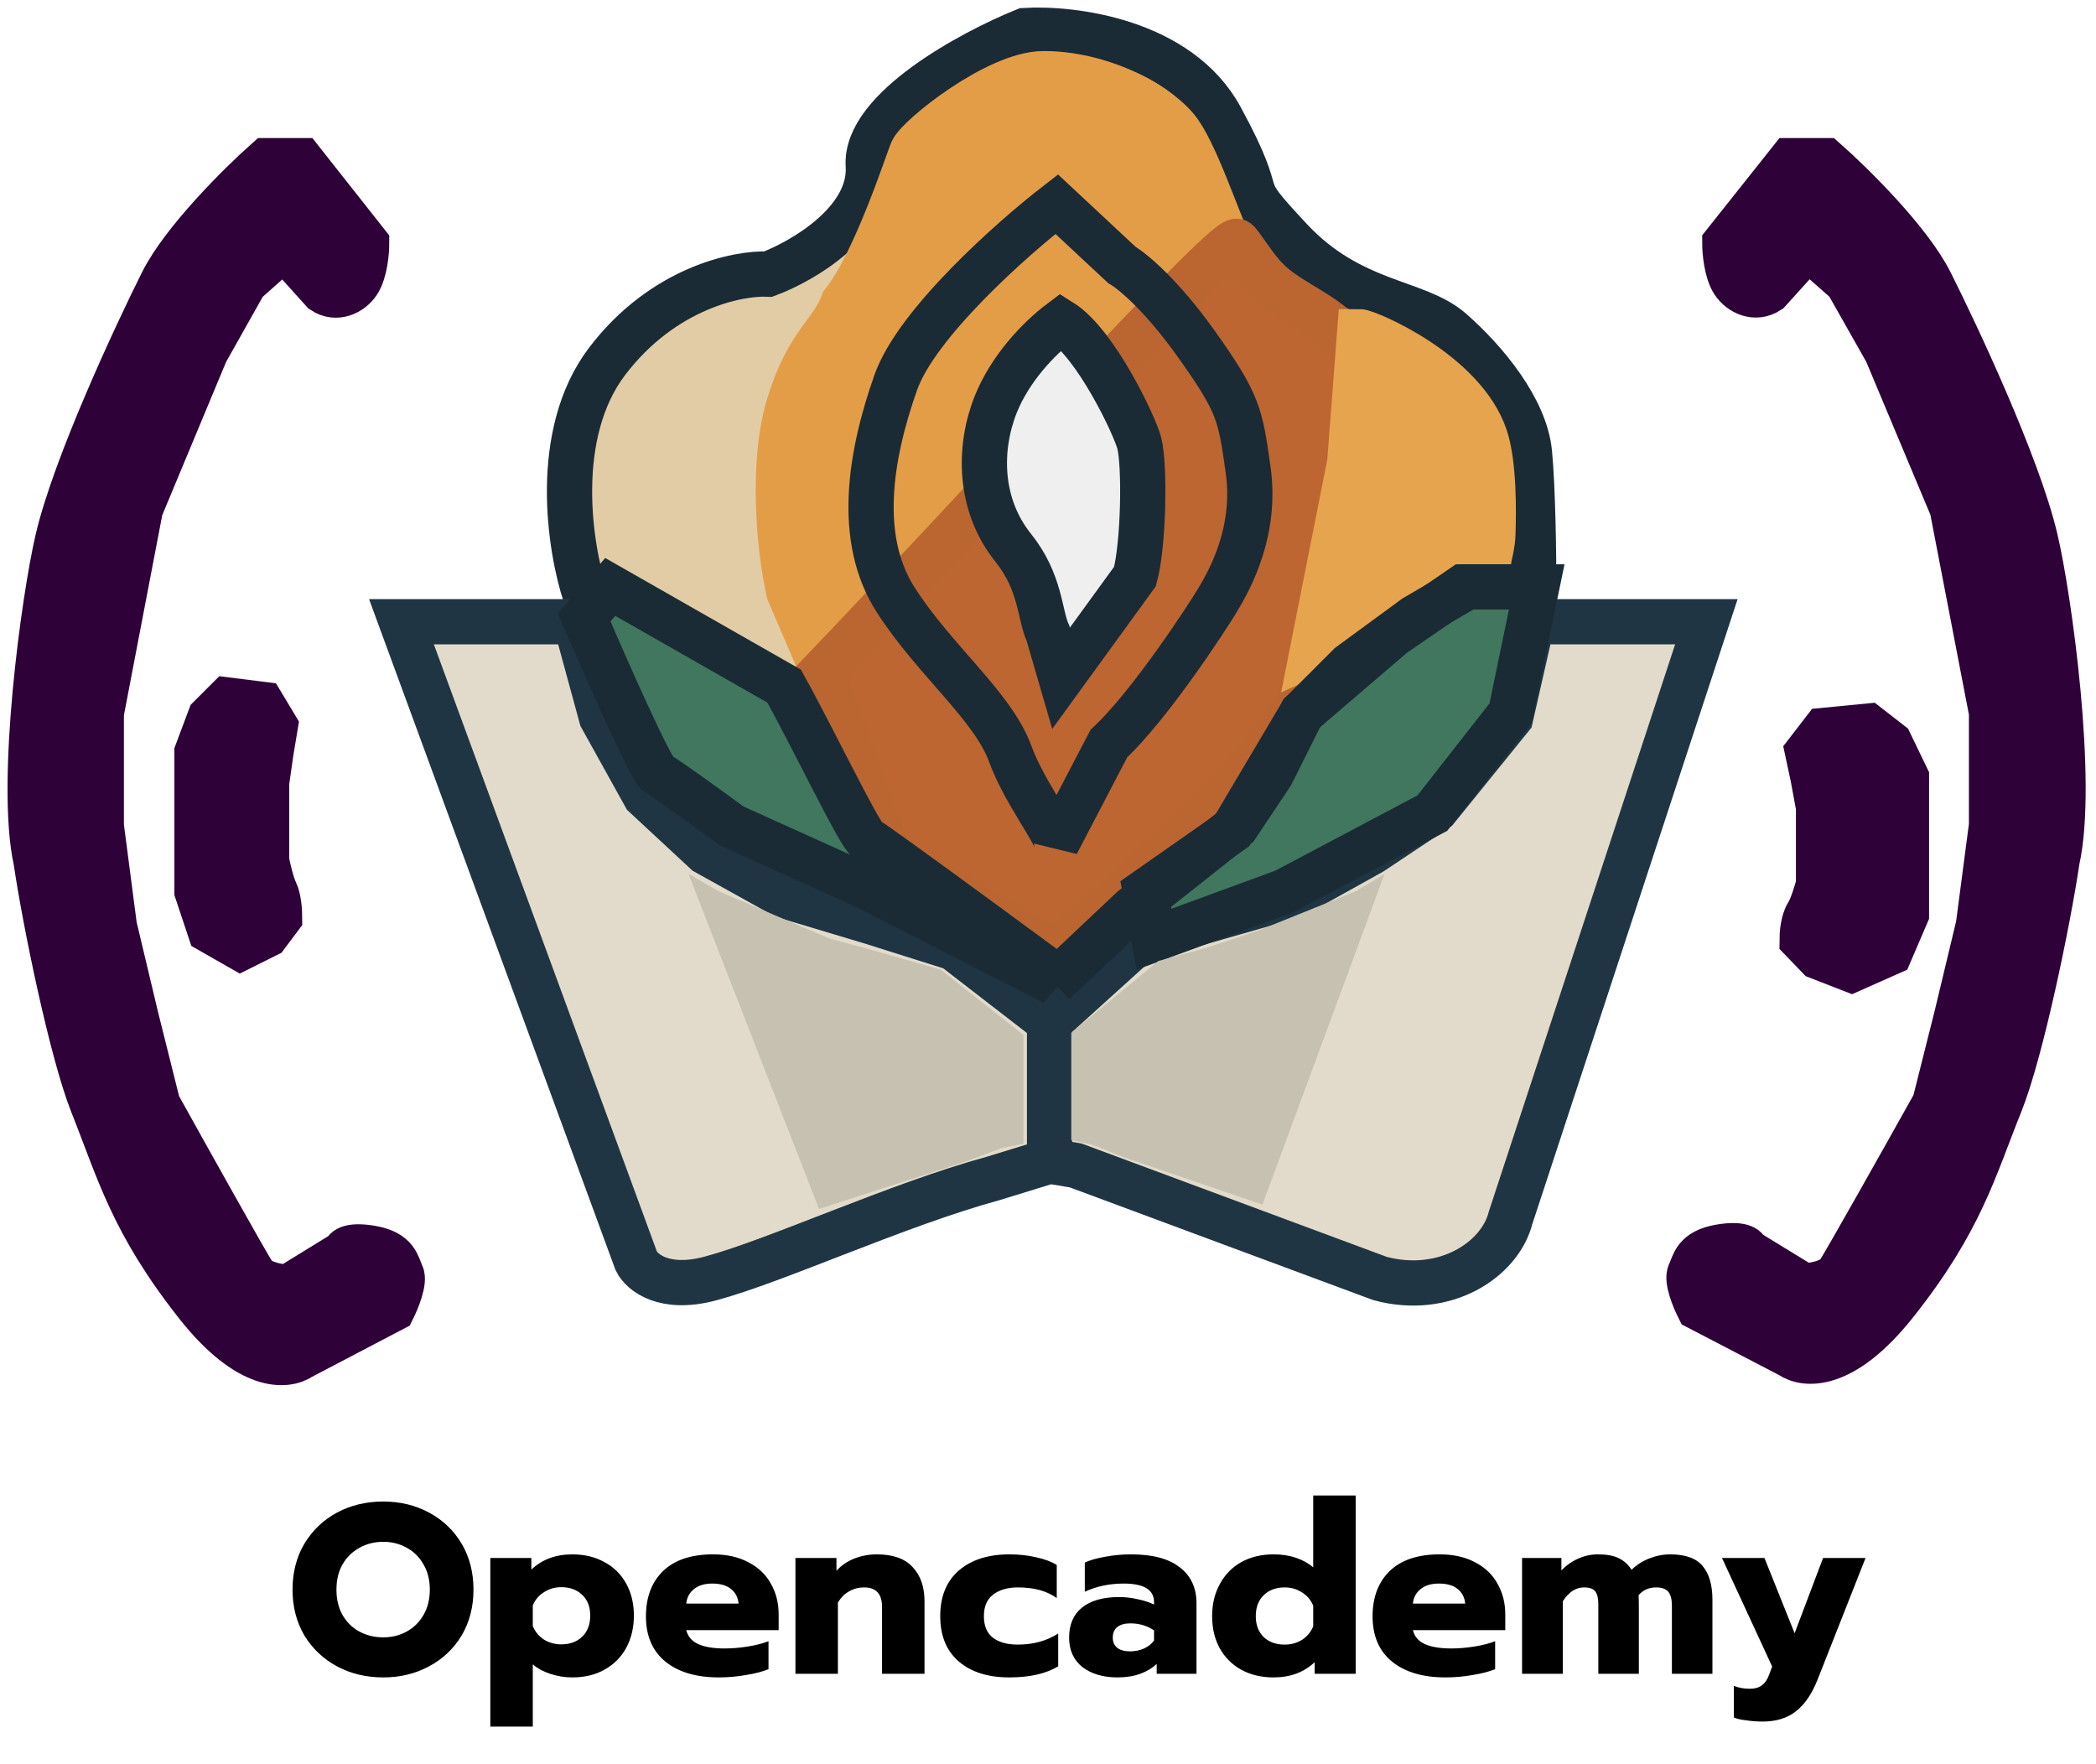 <svg width="139" height="117" viewBox="0 0 139 117" fill="none" xmlns="http://www.w3.org/2000/svg">
<path d="M40.273 23.947C36.58 28.793 37.773 36.351 38.83 39.524L50.946 45.87L59.023 57.697L69.696 64.909L83.254 53.947L86.715 47.024L91.042 43.274L97.677 38.947H101.715C101.715 36.928 101.657 32.312 101.427 30.005C101.138 27.12 98.542 23.947 96.234 21.928C93.927 19.909 89.6 20.197 85.561 15.87C81.523 11.543 84.407 14.139 80.946 7.793C78.177 2.716 71.138 1.832 67.965 2.024C64.407 3.466 57.35 7.274 57.581 10.966C57.811 14.659 53.254 17.312 50.946 18.178C48.927 18.081 43.965 19.101 40.273 23.947Z" fill="#E2CCA5" stroke="#1A2B35" stroke-width="3"/>
<path d="M54.895 45.269L80.588 19.288L81.615 16.431C80.673 14.439 79.233 9.955 78 8.5C76.458 6.681 72.808 4.885 69.211 4.885C66.128 4.885 60.939 9.045 60.5 10C60.226 10.597 58.064 17.383 55.923 20.068C55.152 22.146 53.61 22.666 52.326 26.823C51.148 30.634 51.641 36.349 52.326 39.294L54.895 45.269Z" fill="#E49D47" stroke="#E49D47" stroke-width="3"/>
<path d="M82 16C80.874 16 63.603 35.094 54.5 44.576L59.005 56.768L69.985 63.154C74.489 59.38 84.005 50.788 86.032 46.608C88.848 46.028 90 30.225 90 25C90 21.534 86.833 20.855 84.5 19C83.317 18.059 82.212 16 82 16Z" fill="#BD6631" stroke="#BB6631" stroke-width="3"/>
<path d="M59.404 25.366C60.789 21.442 67.096 15.846 70.077 13.539L74.404 17.577C75.077 17.962 77 19.539 79.308 22.769C82.192 26.808 82.253 27.523 82.769 31.135C83.346 35.173 81.615 38.346 80.75 39.789C80.028 40.992 76.231 46.808 73.539 49.308L70.077 55.942C70.077 55.269 67.923 52.538 67 50C65.846 46.827 62 43.827 59.404 39.789C56.808 35.75 57.673 30.269 59.404 25.366Z" stroke="#1A2B35" stroke-width="3"/>
<path d="M66.039 26.808C66.962 24.5 68.827 22.481 70.366 21.327C72.673 22.769 75.269 28.25 75.558 29.404C75.933 30.906 75.846 36.115 75.269 38.231L70.366 44.981L69.5 42C68.923 40.75 69.039 38.635 67.193 36.327C64.885 33.442 64.885 29.692 66.039 26.808Z" fill="#EEEFEE" stroke="#1A2B35" stroke-width="3"/>
<path d="M98.5 29C97.058 24.673 90.648 22 90.173 22L89.511 30.674L87 43.346L93.312 40.488L98.539 39.016C98.404 37.768 98.957 36.63 99 35.5C99.059 33.963 99.089 30.766 98.5 29Z" fill="#E6A44E" stroke="#E6A44E" stroke-width="3"/>
<path d="M13.065 49.885L13.93 47.577L15.084 46.423L17.391 46.712L18.257 48.154L17.968 49.885L17.68 51.904V57.096C17.776 57.577 18.026 58.654 18.257 59.115C18.488 59.577 18.545 60.462 18.545 60.846L17.68 62L15.949 62.865L13.93 61.712L13.065 59.115V49.885Z" fill="#2E0139" stroke="#2E0139" stroke-width="3"/>
<path d="M126.43 51.555L125.337 49.287L123.879 48.154L120.964 48.437L119.871 49.854L120.235 51.555L120.6 53.538V58.64C120.478 59.112 120.162 60.17 119.871 60.623C119.579 61.077 119.507 61.946 119.507 62.324L120.6 63.458L122.786 64.308L125.337 63.174L126.43 60.623V51.555Z" fill="#2E0139" stroke="#2E0139" stroke-width="3"/>
<path d="M21.43 19.308L18.834 16.423L16.238 18.731L13.642 23.346L9.315 33.731L6.718 47.288V54.788L7.584 61.423L9.026 67.481L10.469 73.25C12.392 76.712 16.353 83.808 16.815 84.5C17.276 85.192 18.738 85.365 19.122 85.365L22.872 83.058C22.872 82.865 23.218 82.538 24.603 82.769C26.334 83.058 26.334 83.923 26.622 84.5C26.853 84.962 26.334 86.231 26.045 86.808L19.988 89.981C19.026 90.654 16.526 90.904 13.065 86.519C8.738 81.038 7.872 77.577 6.142 73.25C4.757 69.788 2.969 61.038 2.392 57.096C1.238 51.904 2.911 39.673 3.834 35.75C4.988 30.846 9.026 22.192 10.757 18.731C12.142 15.961 15.95 12.192 17.68 10.654H19.988L24.315 16.135C24.315 16.712 24.2 18.038 23.738 18.731C23.276 19.423 22.295 19.885 21.43 19.308Z" fill="#2E0139" stroke="#2E0139" stroke-width="3"/>
<path d="M117.284 19.298L119.893 16.416L122.503 18.722L125.113 23.332L129.462 33.705L132.072 47.247V54.739L131.202 61.366L129.752 67.416L128.302 73.179C126.369 76.637 122.387 83.725 121.923 84.416C121.459 85.108 119.99 85.281 119.603 85.281L115.834 82.976C115.834 82.784 115.486 82.457 114.094 82.688C112.355 82.976 112.355 83.84 112.065 84.416C111.833 84.877 112.355 86.145 112.644 86.722L118.734 89.891C119.7 90.563 122.213 90.813 125.692 86.433C130.042 80.959 130.912 77.501 132.651 73.179C134.043 69.722 135.841 60.981 136.421 57.044C137.581 51.857 135.899 39.64 134.971 35.722C133.811 30.823 129.752 22.179 128.012 18.722C126.62 15.956 122.793 12.191 121.053 10.654H118.733L114.384 16.128C114.384 16.705 114.5 18.03 114.964 18.722C115.428 19.413 116.414 19.874 117.284 19.298Z" fill="#2E0139" stroke="#2E0139" stroke-width="3"/>
<path d="M26.623 41.231H38.161L39.892 47.577L42.776 52.769L46.815 56.519L52.007 59.404L57.776 61.135L63.257 62.865L69.603 67.769L75.661 62.288L85.757 59.404L90.95 56.519L95.276 53.635L100.18 47.577L101.623 41.231H113.161L100.18 80.75C99.488 83.519 95.853 85.942 91.526 84.788L71.334 77.288L69.603 77L65.853 78.154C59.507 79.885 51.43 83.635 47.103 84.788C44.071 85.597 42.584 84.404 42.2 83.635L26.623 41.231Z" fill="#E2DBCB"/>
<path d="M69.603 67.769L75.661 62.288L85.757 59.404L90.95 56.519L95.276 53.635L100.18 47.577L101.623 41.231H113.161L100.18 80.75C99.488 83.519 95.853 85.942 91.526 84.788L71.334 77.288L69.603 77M69.603 67.769L63.257 62.865L57.776 61.135L52.007 59.404L46.815 56.519L42.776 52.769L39.892 47.577L38.161 41.231H26.623L42.2 83.635C42.584 84.404 44.071 85.597 47.103 84.788C51.43 83.635 59.507 79.885 65.853 78.154L69.603 77M69.603 67.769V71.519V77" stroke="#203543" stroke-width="3"/>
<path d="M100.18 47.288L101.911 38.923H97.007L92.391 42.096L86.334 47.288L81.718 55.077L75.949 59.115L76.526 62.288L85.18 59.115L94.988 53.923L100.18 47.288Z" fill="#40775E" stroke="#1A2B35" stroke-width="3"/>
<path d="M40.469 38.923L38.738 40.942C40.18 44.308 43.18 51.096 43.642 51.327C44.103 51.558 47.103 53.731 48.545 54.788L57.488 58.827L69.892 65.173L69.026 64.019C65.372 61.327 57.949 55.885 57.488 55.654C57.026 55.423 53.827 48.769 52 45.5L40.469 38.923Z" fill="#40775E"/>
<path d="M69.892 65.173L69.026 64.019C65.372 61.327 57.949 55.885 57.488 55.654C57.026 55.423 53.827 48.769 52 45.5L40.469 38.923L38.738 40.942C40.18 44.308 43.18 51.096 43.642 51.327C44.103 51.558 47.103 53.731 48.545 54.788L57.488 58.827L69.892 65.173ZM69.892 65.173L75.084 60.269L82.007 54.788L84.315 51.327L86.334 47.288L89.507 44.115L93.834 40.942L97.296 38.923H101.622" stroke="#203642" stroke-width="3"/>
<path d="M69.892 65.173L69.026 64.019C65.372 61.327 57.949 55.885 57.488 55.654C57.026 55.423 53.827 48.769 52 45.5L40.469 38.923L38.738 40.942C40.18 44.308 43.18 51.096 43.642 51.327C44.103 51.558 47.103 53.731 48.545 54.788L57.488 58.827L69.892 65.173ZM69.892 65.173L75.084 60.269L82.007 54.788L84.315 51.327L86.334 47.288L89.507 44.115L93.834 40.942L97.296 38.923H101.622" stroke="black" stroke-opacity="0.2" stroke-width="3"/>
<path d="M54.315 80.173L45.661 57.961L47.68 59.115L54.99 62.231L58.353 63.154L62.392 64.308L67.873 68.635V75.846L66.43 76.135L64.123 77L54.315 80.173Z" fill="#C6C1B1"/>
<path d="M83.722 79.885L91.814 57.961L89.926 59.1L83.449 61.711L79.987 62.865L76.814 63.731L71.045 68.496V75.614L72.394 75.898L74.552 76.753L83.722 79.885Z" fill="#C6C1B1"/>
<path d="M25.416 111.24C24.285 111.24 23.261 110.995 22.344 110.504C21.437 110.013 20.717 109.331 20.184 108.456C19.661 107.571 19.4 106.557 19.4 105.416C19.4 104.275 19.661 103.261 20.184 102.376C20.717 101.491 21.437 100.803 22.344 100.312C23.261 99.821 24.285 99.576 25.416 99.576C26.536 99.576 27.549 99.821 28.456 100.312C29.373 100.803 30.093 101.491 30.616 102.376C31.139 103.261 31.4 104.275 31.4 105.416C31.4 106.557 31.139 107.571 30.616 108.456C30.093 109.331 29.373 110.013 28.456 110.504C27.549 110.995 26.536 111.24 25.416 111.24ZM25.416 108.584C25.981 108.584 26.499 108.456 26.968 108.2C27.437 107.944 27.811 107.576 28.088 107.096C28.365 106.616 28.504 106.056 28.504 105.416C28.504 104.776 28.365 104.221 28.088 103.752C27.821 103.272 27.453 102.904 26.984 102.648C26.515 102.381 25.992 102.248 25.416 102.248C24.829 102.248 24.301 102.381 23.832 102.648C23.363 102.904 22.989 103.272 22.712 103.752C22.445 104.221 22.312 104.776 22.312 105.416C22.312 106.056 22.445 106.616 22.712 107.096C22.989 107.576 23.363 107.944 23.832 108.2C24.312 108.456 24.84 108.584 25.416 108.584ZM32.517 103.32H35.237V104.088C35.952 103.416 36.858 103.08 37.957 103.08C38.757 103.08 39.466 103.251 40.085 103.592C40.703 103.923 41.184 104.397 41.525 105.016C41.866 105.624 42.037 106.333 42.037 107.144C42.037 107.944 41.866 108.659 41.525 109.288C41.184 109.907 40.703 110.387 40.085 110.728C39.477 111.069 38.767 111.24 37.957 111.24C37.445 111.24 36.954 111.16 36.485 111C36.026 110.851 35.642 110.643 35.333 110.376V114.504H32.517V103.32ZM37.221 109.048C37.797 109.048 38.261 108.877 38.613 108.536C38.965 108.195 39.141 107.731 39.141 107.144C39.141 106.557 38.965 106.099 38.613 105.768C38.261 105.427 37.797 105.256 37.221 105.256C36.794 105.256 36.41 105.368 36.069 105.592C35.727 105.805 35.482 106.099 35.333 106.472V107.832C35.482 108.205 35.727 108.504 36.069 108.728C36.41 108.941 36.794 109.048 37.221 109.048ZM47.669 111.24C46.166 111.24 44.981 110.888 44.117 110.184C43.264 109.48 42.837 108.483 42.837 107.192C42.837 105.923 43.216 104.92 43.974 104.184C44.742 103.448 45.846 103.08 47.285 103.08C48.203 103.08 48.987 103.256 49.638 103.608C50.299 103.949 50.795 104.424 51.126 105.032C51.467 105.629 51.638 106.307 51.638 107.064V108.104H45.51C45.616 108.531 45.883 108.84 46.309 109.032C46.736 109.224 47.318 109.32 48.053 109.32C48.555 109.32 49.067 109.277 49.59 109.192C50.123 109.107 50.581 108.989 50.965 108.84V110.696C50.571 110.856 50.075 110.984 49.477 111.08C48.891 111.187 48.288 111.24 47.669 111.24ZM48.981 106.344C48.939 105.928 48.768 105.603 48.469 105.368C48.171 105.133 47.76 105.016 47.237 105.016C46.725 105.016 46.32 105.139 46.022 105.384C45.723 105.619 45.552 105.939 45.51 106.344H48.981ZM52.751 103.32H55.471V104.168C55.802 103.805 56.202 103.533 56.671 103.352C57.141 103.171 57.631 103.08 58.143 103.08C59.221 103.08 60.015 103.363 60.527 103.928C61.05 104.483 61.311 105.24 61.311 106.2V111H58.495V106.568C58.495 105.704 58.101 105.272 57.311 105.272C56.949 105.272 56.618 105.357 56.319 105.528C56.021 105.688 55.77 105.939 55.567 106.28V111H52.751V103.32ZM66.929 111.24C65.521 111.24 64.406 110.888 63.585 110.184C62.764 109.48 62.353 108.477 62.353 107.176C62.353 105.875 62.764 104.867 63.585 104.152C64.417 103.437 65.537 103.08 66.945 103.08C67.575 103.08 68.161 103.144 68.705 103.272C69.26 103.389 69.719 103.56 70.081 103.784V105.976C69.43 105.507 68.572 105.272 67.505 105.272C66.823 105.272 66.273 105.432 65.857 105.752C65.452 106.061 65.249 106.536 65.249 107.176C65.249 107.827 65.452 108.307 65.857 108.616C66.263 108.915 66.806 109.064 67.489 109.064C68.524 109.064 69.42 108.819 70.177 108.328V110.504C69.367 110.995 68.284 111.24 66.929 111.24ZM74.116 111.24C73.156 111.24 72.377 111.011 71.78 110.552C71.193 110.083 70.9 109.432 70.9 108.6C70.9 107.736 71.183 107.075 71.748 106.616C72.324 106.147 73.145 105.912 74.212 105.912C74.628 105.912 75.044 105.96 75.46 106.056C75.876 106.141 76.233 106.259 76.532 106.408V106.248C76.532 105.427 75.86 105.016 74.516 105.016C73.577 105.016 72.719 105.197 71.94 105.56V103.624C72.281 103.464 72.729 103.336 73.284 103.24C73.839 103.133 74.415 103.08 75.012 103.08C76.441 103.08 77.519 103.368 78.244 103.944C78.98 104.509 79.348 105.304 79.348 106.328V111H76.708V110.344C76.42 110.621 76.057 110.84 75.62 111C75.183 111.16 74.681 111.24 74.116 111.24ZM74.948 109.512C75.279 109.512 75.588 109.448 75.876 109.32C76.164 109.181 76.383 109.005 76.532 108.792V108.12C76.073 107.811 75.551 107.656 74.964 107.656C74.591 107.656 74.303 107.736 74.1 107.896C73.897 108.056 73.796 108.291 73.796 108.6C73.796 108.888 73.892 109.112 74.084 109.272C74.287 109.432 74.575 109.512 74.948 109.512ZM84.464 111.24C83.664 111.24 82.955 111.075 82.336 110.744C81.718 110.403 81.238 109.928 80.896 109.32C80.555 108.701 80.384 107.987 80.384 107.176C80.384 106.376 80.555 105.667 80.896 105.048C81.238 104.419 81.712 103.933 82.32 103.592C82.939 103.251 83.654 103.08 84.464 103.08C84.998 103.08 85.488 103.155 85.936 103.304C86.384 103.453 86.768 103.667 87.088 103.944V99.176H89.904V111H87.184V110.232C86.47 110.904 85.563 111.24 84.464 111.24ZM85.2 109.064C85.627 109.064 86.011 108.957 86.352 108.744C86.694 108.52 86.939 108.221 87.088 107.848V106.488C86.939 106.115 86.694 105.821 86.352 105.608C86.011 105.384 85.627 105.272 85.2 105.272C84.624 105.272 84.16 105.443 83.808 105.784C83.456 106.125 83.28 106.589 83.28 107.176C83.28 107.763 83.456 108.227 83.808 108.568C84.16 108.899 84.624 109.064 85.2 109.064ZM95.857 111.24C94.353 111.24 93.169 110.888 92.305 110.184C91.452 109.48 91.025 108.483 91.025 107.192C91.025 105.923 91.404 104.92 92.161 104.184C92.929 103.448 94.033 103.08 95.473 103.08C96.39 103.08 97.174 103.256 97.825 103.608C98.486 103.949 98.982 104.424 99.313 105.032C99.654 105.629 99.825 106.307 99.825 107.064V108.104H93.697C93.804 108.531 94.07 108.84 94.497 109.032C94.924 109.224 95.505 109.32 96.241 109.32C96.742 109.32 97.254 109.277 97.777 109.192C98.31 109.107 98.769 108.989 99.153 108.84V110.696C98.758 110.856 98.262 110.984 97.665 111.08C97.078 111.187 96.476 111.24 95.857 111.24ZM97.169 106.344C97.126 105.928 96.956 105.603 96.657 105.368C96.358 105.133 95.948 105.016 95.425 105.016C94.913 105.016 94.508 105.139 94.209 105.384C93.91 105.619 93.74 105.939 93.697 106.344H97.169ZM100.939 103.32H103.547V104.152C103.867 103.811 104.235 103.549 104.651 103.368C105.067 103.176 105.509 103.08 105.979 103.08C106.555 103.08 107.013 103.165 107.355 103.336C107.707 103.507 107.989 103.763 108.203 104.104C108.523 103.784 108.912 103.533 109.371 103.352C109.829 103.171 110.293 103.08 110.763 103.08C111.776 103.08 112.496 103.341 112.923 103.864C113.349 104.376 113.563 105.117 113.563 106.088V111H110.875V106.488C110.875 106.061 110.795 105.752 110.635 105.56C110.475 105.368 110.208 105.272 109.835 105.272C109.355 105.272 108.965 105.443 108.667 105.784C108.677 105.965 108.683 106.243 108.683 106.616V111H105.995V106.376C105.995 105.981 105.925 105.699 105.787 105.528C105.648 105.357 105.403 105.272 105.051 105.272C104.507 105.272 104.037 105.576 103.643 106.184V111H100.939V103.32ZM116.885 114.168C116.544 114.168 116.186 114.141 115.813 114.088C115.44 114.045 115.162 113.981 114.981 113.896V111.8C115.29 111.928 115.642 111.992 116.037 111.992C116.389 111.992 116.661 111.912 116.853 111.752C117.056 111.603 117.216 111.363 117.333 111.032L117.525 110.52L114.197 103.32H117.013L119.013 108.312L120.901 103.32H123.717L120.549 111.352C120.176 112.312 119.696 113.021 119.109 113.48C118.533 113.939 117.792 114.168 116.885 114.168Z" fill="black"/>
</svg>
